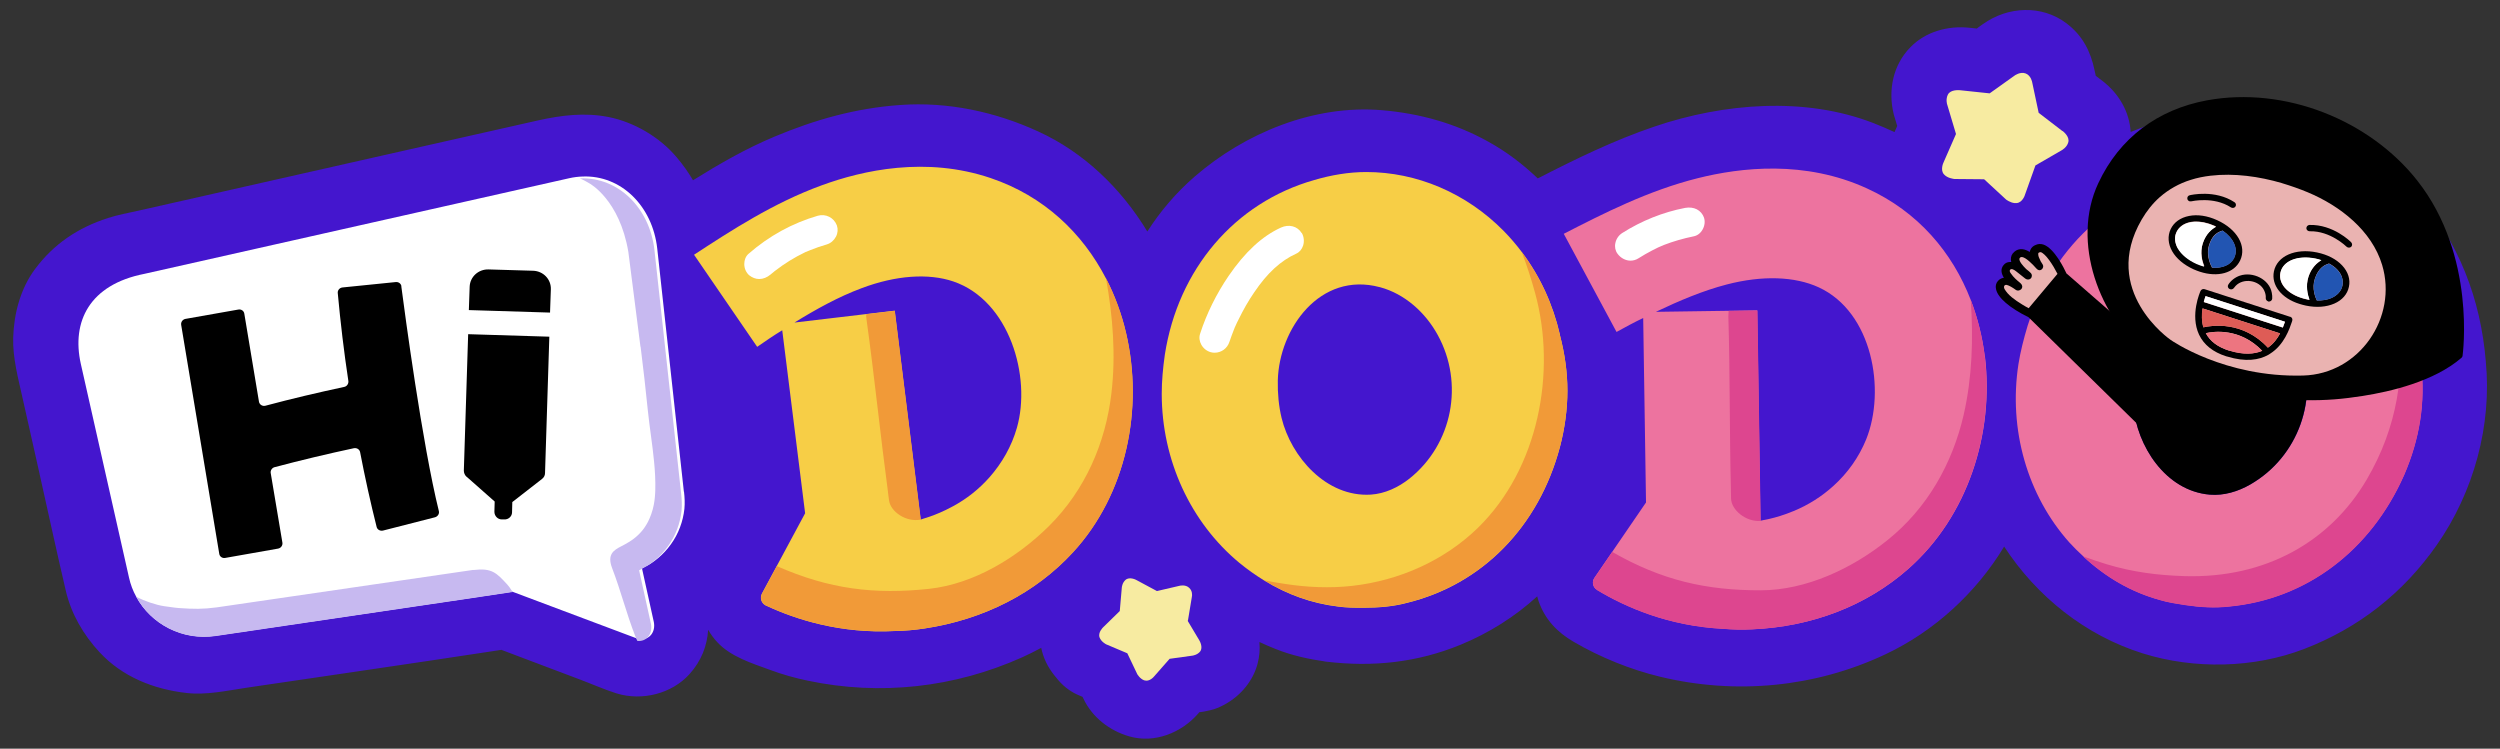 <svg width="187" height="56" viewBox="0 0 187 56" fill="none" xmlns="http://www.w3.org/2000/svg">
<rect x="0" y="0" width="187" height="56" fill="#333333" stroke="none"/>
<g clip-path="url(#clip0_562_5549)">
<path d="M185.938 27.03C185.553 22.353 183.913 18.093 180.795 14.508C178.285 11.629 174.61 9.434 170.824 8.679C166.947 7.905 162.989 8.391 159.375 9.871C159.284 8.371 158.504 7.011 157.269 6.058C157.097 5.929 156.935 5.8 156.763 5.671C156.733 5.532 156.702 5.392 156.672 5.253C156.378 3.843 155.781 2.662 154.576 1.748C152.714 0.338 150.183 0.477 148.33 1.798C148.178 1.907 148.016 2.016 147.865 2.135C147.682 2.116 147.49 2.096 147.308 2.076C145.708 1.907 144.038 2.364 142.904 3.526C141.568 4.886 141.214 6.793 141.659 8.58C141.71 8.769 141.77 8.967 141.831 9.156C141.862 9.245 141.882 9.335 141.912 9.424C141.882 9.484 141.862 9.543 141.831 9.603C141.791 9.702 141.75 9.791 141.71 9.881C141.193 9.643 140.667 9.414 140.131 9.206C134.988 7.21 128.934 7.716 123.792 9.454C120.755 10.477 117.87 11.887 115.025 13.346C113.922 12.294 112.707 11.36 111.32 10.596C108.85 9.216 106.177 8.481 103.363 8.242C98.291 7.815 93.118 9.95 89.363 13.207C87.966 14.419 86.791 15.799 85.82 17.318C83.876 14.111 81.092 11.4 77.65 9.831C74.421 8.352 70.888 7.597 67.314 7.855C63.984 8.093 60.937 8.957 57.89 10.238C55.764 11.132 53.78 12.274 51.836 13.485C51.492 12.89 51.097 12.334 50.601 11.748C49.346 10.258 47.422 9.126 45.499 8.749C43.707 8.401 41.996 8.62 40.245 9.007C37.38 9.652 34.525 10.298 31.66 10.943C24.554 12.552 17.458 14.151 10.351 15.759C9.602 15.928 8.812 16.067 8.084 16.306C5.826 17.03 4.014 18.252 2.617 20.129C1.524 21.598 1.038 23.475 0.987 25.272C0.947 26.772 1.352 28.261 1.676 29.721C2.07 31.469 2.455 33.206 2.85 34.954C3.538 38.032 4.206 41.121 4.925 44.199C5.33 45.927 6.241 47.486 7.446 48.787C9.146 50.624 11.495 51.557 13.955 51.835C15.433 52.004 16.941 51.666 18.399 51.448C24.574 50.534 30.759 49.641 36.925 48.697C37.117 48.667 37.309 48.638 37.502 48.608L43.312 50.802C44.244 51.15 45.175 51.567 46.116 51.865C48.02 52.451 50.247 51.895 51.573 50.425C52.474 49.422 52.889 48.31 52.97 47.108C53.162 47.446 53.395 47.764 53.668 48.052C54.67 49.124 56.24 49.611 57.596 50.107C58.507 50.445 59.449 50.713 60.41 50.912C65.867 52.064 71.414 51.428 76.466 49.164C76.952 48.946 77.417 48.707 77.883 48.459C78.045 49.233 78.359 49.869 78.855 50.505C79.3 51.071 79.675 51.468 80.353 51.845C80.475 51.915 80.606 51.964 80.738 52.024C80.819 52.054 80.89 52.093 80.971 52.123C80.991 52.173 81.011 52.212 81.041 52.262C81.699 53.652 82.985 54.655 84.473 55.082C86.366 55.628 88.381 54.804 89.616 53.384C89.646 53.344 89.677 53.315 89.707 53.275C89.808 53.265 89.899 53.245 89.99 53.235C90.102 53.215 90.213 53.206 90.324 53.186C90.243 53.196 90.152 53.206 90.071 53.215C90.618 53.126 91.073 53.007 91.721 52.63C92.845 51.984 93.726 50.912 94.06 49.67C94.212 49.114 94.252 48.558 94.202 48.022C94.586 48.201 94.981 48.37 95.376 48.529C96.631 49.035 97.886 49.303 99.202 49.492C102.675 49.909 106.015 49.561 109.265 48.221C111.36 47.357 113.314 46.135 114.984 44.606C115.015 44.725 115.045 44.844 115.086 44.964C115.562 46.324 116.462 47.287 117.718 48.012C119.712 49.174 121.939 50.078 124.197 50.624C129.845 51.984 135.767 51.418 141.001 48.956C144.686 47.228 147.824 44.338 149.91 40.882C152.339 44.606 155.973 47.526 160.286 48.876C164.133 50.078 168.597 49.988 172.363 48.538C176.473 46.95 179.773 44.338 182.273 40.763C185.037 36.811 186.404 31.816 185.938 27.04V27.03Z" fill="#4416CE"/>
<path d="M100.103 49.638C99.801 49.598 99.509 49.559 99.217 49.51C99.127 49.5 99.036 49.49 98.945 49.48C99.338 49.529 99.721 49.578 100.103 49.638Z" fill="#4416CE"/>
<path d="M116.689 25.051C116.155 22.738 115.198 20.672 113.839 18.861C113.416 18.3 112.963 17.769 112.469 17.267C109.659 14.423 105.953 12.868 102.196 12.868C100.887 12.868 99.568 13.094 98.299 13.468C92.337 15.161 88.117 20.16 87.13 26.527C86.989 27.53 86.898 28.495 86.898 29.459C86.898 34.409 89.054 39.083 92.719 42.114C93.324 42.606 93.938 43.039 94.563 43.423C96.285 44.476 98.118 45.135 100.082 45.371C100.696 45.46 101.3 45.46 102.005 45.46C103.133 45.46 104.211 45.371 105.238 45.096C110.868 43.718 115.088 39.408 116.679 33.454C117.051 32.037 117.243 30.61 117.243 29.233C117.243 27.855 117.051 26.487 116.679 25.06L116.689 25.051ZM103.214 21.479C105.087 21.98 106.628 23.387 107.544 25.06C109.518 28.652 108.672 33.218 105.419 35.806C104.593 36.456 103.596 36.928 102.539 36.997C99.205 37.204 96.567 34.163 95.862 31.26C95.65 30.374 95.56 29.43 95.58 28.455C95.68 24.578 98.742 20.288 103.204 21.479H103.214Z" fill="#F7CE46"/>
<path d="M102.005 45.447C103.133 45.447 104.211 45.358 105.238 45.083C110.868 43.705 115.087 39.395 116.679 33.441C117.051 32.025 117.243 30.598 117.243 29.22C117.243 27.842 117.051 26.474 116.679 25.048C116.145 22.735 115.188 20.669 113.829 18.858C114.211 19.862 114.544 20.885 114.826 21.918C116.447 27.832 115.077 35.046 110.566 39.464C108.048 41.924 104.664 43.43 101.139 43.823C99.467 44.01 97.775 43.932 96.114 43.676C95.61 43.597 95.086 43.518 94.562 43.41C96.285 44.463 98.118 45.122 100.081 45.358C100.696 45.447 101.3 45.447 102.005 45.447Z" fill="#F19A38"/>
<path d="M181.113 27.243C180.912 24.606 180.156 22.185 178.847 20.02C178.626 19.646 178.384 19.282 178.132 18.918C175.786 15.7 172.361 13.614 168.645 13.063C167.346 12.876 166.017 12.905 164.707 13.082C158.554 13.889 153.619 18.209 151.665 24.37C151.373 25.344 151.131 26.289 150.98 27.233C150.225 32.124 151.645 37.064 154.797 40.587C155.12 40.941 155.462 41.276 155.804 41.591C157.506 43.175 159.42 44.287 161.585 44.877C162.169 45.054 162.774 45.143 163.469 45.251C164.586 45.419 165.664 45.478 166.722 45.36C172.502 44.818 177.326 41.177 179.824 35.519C180.408 34.171 180.811 32.793 181.022 31.435C181.234 30.077 181.254 28.69 181.103 27.233L181.113 27.243ZM159.732 27.538C160.427 23.72 164.113 19.922 168.333 21.752C170.105 22.52 171.415 24.134 172.069 25.924C173.479 29.762 171.938 34.151 168.323 36.237C167.406 36.759 166.349 37.084 165.301 36.995C161.978 36.719 159.823 33.315 159.581 30.353C159.501 29.447 159.561 28.503 159.732 27.538Z" fill="#ED739F"/>
<path d="M163.479 45.269C164.597 45.436 165.674 45.495 166.732 45.377C172.513 44.836 177.337 41.195 179.834 35.536C180.419 34.188 180.821 32.811 181.033 31.453C181.244 30.095 181.264 28.707 181.113 27.251C180.912 24.613 180.157 22.193 178.847 20.028C179.099 21.149 179.28 22.291 179.411 23.433C179.925 27.91 179.341 31.925 177.025 35.881C174.295 40.516 169.461 43.271 163.418 43.094C161.414 43.035 159.501 42.789 157.587 42.208C157.013 42.031 156.409 41.834 155.805 41.608C157.507 43.192 159.42 44.304 161.586 44.895C162.17 45.072 162.774 45.16 163.469 45.269H163.479Z" fill="#DD468F"/>
<path d="M148.461 26.641C148.28 25.195 147.927 23.777 147.414 22.439C146.044 18.887 143.476 15.836 139.649 14.094C135.016 11.969 130.222 12.52 127 13.327C123.293 14.252 119.92 15.974 116.969 17.489L120.917 24.83C121.581 24.466 122.246 24.102 122.911 23.787L123.122 37.584L120.745 41.057L119.265 43.222C119.053 43.527 119.144 43.941 119.466 44.128C121.601 45.417 124.824 46.824 128.883 47.031C129.618 47.09 130.343 47.109 131.078 47.07C135.55 46.873 139.619 45.309 142.751 42.543C147.202 38.617 149.176 32.398 148.471 26.631L148.461 26.641ZM123.857 23.325C125.62 22.488 127.382 21.741 129.165 21.278C131.814 20.589 134.251 20.668 136.043 21.494C140.072 23.354 141.069 29.2 139.588 32.87C139.045 34.199 138.209 35.38 137.141 36.344C136.275 37.131 135.268 37.771 134.17 38.223C132.71 38.834 131.683 38.922 131.683 38.952C131.683 38.981 131.441 23.216 131.441 23.216L129.286 23.246L123.847 23.325H123.857Z" fill="#ED739F"/>
<path d="M119.454 44.136C121.589 45.425 124.812 46.832 128.871 47.039C129.606 47.098 130.331 47.117 131.066 47.078C135.538 46.881 139.606 45.316 142.738 42.551C147.19 38.625 149.164 32.406 148.459 26.639C148.278 25.193 147.925 23.776 147.411 22.437C147.613 25.33 147.522 28.233 146.878 31.048C146.042 34.659 144.169 38.015 141.177 40.406C138.549 42.522 135.105 44.145 131.721 44.155C127.642 44.165 124.308 43.417 120.592 41.282L119.263 43.221C119.051 43.526 119.142 43.939 119.464 44.126L119.454 44.136Z" fill="#DD468F"/>
<path d="M131.698 38.965L131.457 23.229L129.301 23.259C129.291 23.397 129.281 23.535 129.281 23.672C129.412 28.002 129.362 32.322 129.473 36.642C129.473 36.642 129.473 36.652 129.473 36.662C129.473 36.691 129.473 36.721 129.473 36.75C129.473 36.928 129.473 37.105 129.483 37.292C129.503 38.138 130.58 39.053 131.698 38.965Z" fill="#DD468F"/>
<path d="M84.222 24.891C83.89 23.474 83.386 22.106 82.722 20.817C80.969 17.432 78.089 14.667 74.101 13.319C69.267 11.685 64.553 12.728 61.441 13.87C57.856 15.178 54.684 17.245 51.914 19.055L56.637 25.944C57.262 25.511 57.876 25.088 58.511 24.704L60.223 38.392L58.229 42.102L56.99 44.405C56.819 44.73 56.95 45.123 57.282 45.29C59.548 46.353 62.902 47.416 66.96 47.2C67.695 47.19 68.421 47.121 69.146 47.013C73.567 46.343 77.444 44.375 80.264 41.305C84.273 36.946 85.552 30.549 84.222 24.891ZM59.397 24.143C61.059 23.12 62.73 22.195 64.453 21.555C67.011 20.591 69.448 20.423 71.311 21.053C75.521 22.49 77.152 28.188 76.065 31.996C75.672 33.373 74.957 34.633 74.01 35.706C73.235 36.581 72.308 37.32 71.261 37.88C69.871 38.638 68.864 38.835 68.864 38.865C68.864 38.894 66.92 23.238 66.92 23.238L64.775 23.494L59.377 24.133L59.397 24.143Z" fill="#F7CE46"/>
<path d="M57.289 45.286C59.555 46.349 62.909 47.412 66.968 47.195C67.703 47.185 68.428 47.116 69.153 47.008C73.574 46.339 77.452 44.371 80.272 41.301C84.28 36.941 85.559 30.545 84.229 24.887C83.897 23.47 83.394 22.102 82.729 20.813C83.243 23.666 83.474 26.559 83.132 29.433C82.699 33.113 81.188 36.636 78.479 39.333C76.092 41.704 72.849 43.682 69.485 44.046C65.427 44.479 62.033 44.076 58.105 42.344L56.997 44.41C56.826 44.735 56.957 45.129 57.289 45.296V45.286Z" fill="#F19A38"/>
<path d="M68.878 38.875L66.934 23.248L64.789 23.504C64.789 23.642 64.789 23.78 64.819 23.918C65.413 28.208 65.847 32.508 66.421 36.799C66.421 36.799 66.421 36.809 66.421 36.819C66.421 36.848 66.421 36.877 66.431 36.907C66.451 37.084 66.471 37.261 66.501 37.438C66.622 38.285 67.78 39.082 68.878 38.865V38.875Z" fill="#F19A38"/>
<path d="M97.361 17.428C97.049 16.916 96.414 16.749 95.81 17.025C94.41 17.664 93.131 18.845 91.902 20.636C90.996 21.965 90.251 23.46 89.767 24.966C89.677 25.232 89.717 25.527 89.858 25.783C90.009 26.058 90.271 26.265 90.563 26.344C90.663 26.373 90.764 26.383 90.855 26.383C91.348 26.383 91.802 26.068 91.963 25.566C92.063 25.271 92.174 24.966 92.295 24.661C92.315 24.602 92.345 24.543 92.365 24.484L92.416 24.375C92.486 24.218 92.557 24.061 92.637 23.913C92.99 23.185 93.383 22.496 93.816 21.866C94.793 20.42 95.79 19.505 96.958 18.973C97.2 18.865 97.381 18.648 97.472 18.373C97.572 18.058 97.532 17.704 97.381 17.438L97.361 17.428Z" fill="white"/>
<path d="M62.601 16.866C62.379 16.275 61.765 15.97 61.171 16.137C59.277 16.689 57.525 17.643 55.984 18.991C55.783 19.168 55.672 19.444 55.672 19.749C55.672 20.084 55.813 20.389 56.034 20.585C56.266 20.772 56.528 20.871 56.79 20.871C57.082 20.871 57.374 20.753 57.636 20.536L57.706 20.477C57.757 20.428 57.817 20.379 57.877 20.339C57.877 20.339 57.898 20.32 57.908 20.31L57.998 20.241C58.169 20.113 58.341 19.985 58.522 19.857C58.874 19.611 59.247 19.385 59.62 19.178C59.811 19.08 60.002 18.981 60.194 18.883L60.294 18.834C60.294 18.834 60.305 18.834 60.315 18.834L60.405 18.794C60.476 18.765 60.546 18.735 60.617 18.706C60.999 18.548 61.412 18.411 61.846 18.283C62.138 18.194 62.379 17.987 62.53 17.702C62.671 17.436 62.691 17.131 62.601 16.875V16.866Z" fill="white"/>
<path d="M127.465 16.289C127.253 15.709 126.709 15.433 126.045 15.551C124.403 15.866 122.781 16.516 121.341 17.431C121.079 17.598 120.888 17.874 120.828 18.189C120.767 18.474 120.828 18.759 120.989 18.976C121.231 19.31 121.603 19.497 121.966 19.497C122.167 19.497 122.379 19.438 122.56 19.32C122.902 19.104 123.245 18.907 123.587 18.73L123.648 18.7C123.779 18.631 123.909 18.562 124.04 18.503C124.081 18.484 124.131 18.464 124.201 18.435C124.282 18.395 124.373 18.366 124.453 18.326C125.168 18.051 125.914 17.834 126.689 17.677C126.951 17.628 127.193 17.451 127.344 17.185C127.515 16.899 127.555 16.545 127.454 16.27L127.465 16.289Z" fill="white"/>
<path d="M154.274 9.807L152.492 8.439L152.008 6.156C152.008 6.156 151.928 5.655 151.525 5.497C151.122 5.34 150.699 5.645 150.689 5.655L148.826 6.983L146.59 6.747C146.519 6.747 145.905 6.688 145.704 7.072C145.522 7.426 145.643 7.819 145.653 7.829L146.308 10.024L145.381 12.139C145.351 12.198 145.119 12.73 145.412 13.045C145.673 13.34 146.147 13.379 146.187 13.389L148.413 13.409L150.054 14.924C150.054 14.924 150.346 15.151 150.679 15.19C150.729 15.19 150.789 15.19 150.84 15.19C151.273 15.161 151.464 14.609 151.474 14.55L152.25 12.376L154.224 11.234C154.224 11.234 154.606 11.027 154.707 10.644C154.828 10.23 154.345 9.847 154.284 9.797L154.274 9.807Z" fill="#F7EBA1"/>
<path d="M88.855 46.435L89.147 44.673C89.188 44.516 89.188 44.191 88.956 43.975C88.684 43.709 88.271 43.807 88.231 43.817L86.539 44.211L85.018 43.394C84.968 43.364 84.495 43.118 84.192 43.374C83.941 43.591 83.91 43.935 83.91 43.965L83.759 45.706L82.51 46.927C82.51 46.927 82.108 47.31 82.249 47.684C82.37 47.999 82.702 48.176 82.742 48.196L84.323 48.865L85.069 50.43C85.069 50.43 85.27 50.774 85.572 50.883C85.582 50.883 85.592 50.883 85.602 50.892C85.975 51.011 86.297 50.637 86.328 50.597L87.486 49.279L89.198 49.042C89.198 49.042 89.57 48.993 89.772 48.728C90.004 48.422 89.742 47.95 89.711 47.901L88.825 46.415L88.855 46.435Z" fill="#F7EBA1"/>
<path d="M51.154 36.782L49.16 18.577C48.807 15.418 46.461 13.086 43.58 13.204C43.248 13.214 42.916 13.253 42.573 13.332L10.789 20.486C6.69 21.293 5.34 24.058 6.045 27.217L9.651 43.208C9.761 43.71 9.943 44.192 10.184 44.625C11.292 46.681 13.649 47.921 16.116 47.557L35.272 44.723L38.333 44.261L47.659 47.764C47.74 47.794 47.81 47.803 47.891 47.803C48.576 47.872 49.049 47.282 48.908 46.534C48.908 46.534 48.022 42.529 48.022 42.519C48.022 42.509 48.586 42.204 48.646 42.175C48.847 42.047 49.039 41.899 49.22 41.751C49.583 41.446 49.915 41.092 50.187 40.708C50.751 39.931 51.093 39.006 51.194 38.061C51.234 37.628 51.214 37.205 51.164 36.782H51.154Z" fill="white"/>
<path d="M30.017 21.413C30.279 23.401 31.578 33.182 32.827 38.23C32.877 38.427 32.746 38.634 32.535 38.693L28.648 39.687C28.436 39.736 28.225 39.618 28.174 39.421C27.711 37.581 27.298 35.701 26.936 33.822C26.895 33.615 26.694 33.487 26.472 33.526C24.488 33.95 22.514 34.422 20.54 34.944C20.349 34.993 20.218 35.19 20.248 35.377L21.124 40.592C21.155 40.799 21.014 40.995 20.802 41.035L16.844 41.733C16.633 41.773 16.431 41.635 16.401 41.428L13.551 24.296C13.521 24.089 13.662 23.892 13.873 23.853L17.831 23.154C18.043 23.115 18.244 23.253 18.274 23.46L19.372 30.053C19.412 30.269 19.634 30.407 19.855 30.348C21.809 29.826 23.773 29.364 25.747 28.941C25.948 28.901 26.079 28.705 26.059 28.508C25.727 26.313 25.465 24.109 25.264 21.915C25.244 21.708 25.405 21.521 25.626 21.501L29.604 21.098C29.816 21.078 29.997 21.216 30.027 21.413H30.017Z" fill="black"/>
<path d="M41.204 21.629C41.224 20.891 40.64 20.281 39.884 20.252L36.541 20.153C35.785 20.134 35.161 20.704 35.131 21.442L35.07 23.194L41.143 23.381L41.204 21.629Z" fill="black"/>
<path d="M34.897 35.654L37.002 37.514L36.981 38.282C36.981 38.587 37.223 38.853 37.535 38.853H37.717C38.029 38.872 38.301 38.626 38.301 38.321L38.321 37.554L40.547 35.822C40.688 35.714 40.768 35.556 40.768 35.389L41.09 25.184L35.018 24.997L34.695 35.202C34.695 35.369 34.766 35.536 34.887 35.654H34.897Z" fill="black"/>
<path d="M35.403 42.628L16.208 45.432C15.181 45.57 14.476 45.56 13.368 45.481C13.368 45.481 13.096 45.452 13.086 45.452C12.824 45.422 12.552 45.383 12.29 45.344C11.666 45.255 10.82 44.96 10.195 44.645C11.303 46.702 13.66 47.941 16.127 47.577L35.282 44.743L38.344 44.281C38.143 43.966 38.082 43.877 37.951 43.73C37.136 42.844 36.793 42.47 35.413 42.637L35.403 42.628Z" fill="#C7B9F0"/>
<path d="M47.917 25.931C48.118 27.535 48.3 29.129 48.461 30.733C48.592 31.993 48.803 33.252 48.924 34.522C48.995 35.24 49.035 35.959 49.015 36.677C49.015 36.844 48.995 37.011 48.985 37.179C48.954 37.533 48.884 37.976 48.713 38.458C48.642 38.665 48.552 38.861 48.471 39.029C48.401 39.157 48.33 39.285 48.249 39.403C48.129 39.59 47.957 39.806 47.716 40.032C47.474 40.259 47.242 40.426 47.041 40.544C46.849 40.662 46.658 40.77 46.457 40.869C45.903 41.154 45.399 41.469 45.782 42.483C46.457 44.244 46.84 45.848 47.524 47.6C47.565 47.718 47.615 47.826 47.675 47.944C48.36 48.013 48.834 47.423 48.693 46.675C48.693 46.675 47.806 42.67 47.806 42.66C47.806 42.65 48.37 42.345 48.431 42.316C48.632 42.188 48.824 42.04 49.005 41.892C49.367 41.587 49.7 41.233 49.972 40.849C50.536 40.072 50.878 39.147 50.979 38.202C51.019 37.769 50.999 37.346 50.949 36.923L48.954 18.718C48.602 15.559 46.255 13.227 43.375 13.345C43.687 13.473 43.868 13.591 44.11 13.729C44.11 13.729 46.346 14.939 47.001 18.846L47.907 25.941L47.917 25.931Z" fill="#C7B9F0"/>
<path d="M165.295 37.001C166.352 37.089 167.41 36.764 168.316 36.243C171.932 34.167 173.462 29.778 172.063 25.93C171.408 24.139 170.099 22.525 168.326 21.758C164.106 19.927 160.42 23.726 159.725 27.544C159.554 28.508 159.494 29.453 159.574 30.358C159.826 33.33 161.971 36.725 165.295 37.001Z" fill="black"/>
<path d="M161.976 26.909L154.553 20.434C154.553 20.434 154.553 20.424 154.553 20.414C154.412 20.099 153.647 18.544 152.831 18.288C152.63 18.229 152.438 18.239 152.257 18.328C152.126 18.377 151.955 18.485 151.874 18.692C151.854 18.741 151.834 18.79 151.824 18.849C151.653 18.741 151.471 18.662 151.29 18.643C151.059 18.613 150.837 18.682 150.666 18.84C150.484 18.997 150.404 19.194 150.414 19.42C150.414 19.479 150.424 19.538 150.444 19.597C150.404 19.597 150.364 19.597 150.323 19.597C150.132 19.607 149.981 19.686 149.87 19.824C149.618 20.129 149.699 20.463 149.89 20.778C149.729 20.798 149.578 20.867 149.447 21.014C149.296 21.182 149.246 21.398 149.306 21.644C149.447 22.284 150.323 23.032 151.713 23.72C151.713 23.72 151.713 23.72 151.723 23.72L159.911 31.75C159.911 31.75 159.982 31.809 160.022 31.819C160.062 31.829 160.102 31.829 160.133 31.819C160.213 31.809 160.284 31.75 160.324 31.681L162.056 27.224C162.107 27.125 162.076 26.997 161.986 26.928L161.976 26.909Z" fill="black"/>
<path d="M172.334 29.934C174.036 29.963 175.255 29.845 176.715 29.619C178.85 29.285 182.073 28.527 184.117 26.765C184.158 26.726 184.188 26.687 184.198 26.628C184.208 26.549 185.245 19.129 180.814 13.51C177.239 8.974 170.904 6.435 165.073 7.507C161.407 8.186 158.537 10.312 156.956 13.697C154.881 18.106 157.056 23.823 160.632 26.598C162.223 27.828 163.895 28.438 165.869 29.029C166.886 29.334 169.252 29.865 172.324 29.924L172.334 29.934Z" fill="black"/>
<path d="M170.714 13.704C168.971 13.193 167.118 12.937 165.346 13.143C164.842 13.203 164.339 13.301 163.855 13.458C162.999 13.724 162.213 14.167 161.549 14.748C161.005 15.23 160.562 15.8 160.199 16.42C157.087 21.764 162.314 25.395 162.365 25.424C162.405 25.454 166.393 28.249 172.264 28.091C176.504 27.983 179.355 23.722 178.186 19.825C177.411 17.247 175.044 15.397 172.617 14.383C172.003 14.127 171.358 13.901 170.703 13.704H170.714Z" fill="#EAB3B1"/>
<path d="M152.651 18.872C152.601 18.852 152.541 18.872 152.5 18.901C152.46 18.931 152.45 18.98 152.46 19.029C152.46 19.098 152.48 19.157 152.5 19.226C152.541 19.334 152.591 19.442 152.641 19.541C152.682 19.619 152.732 19.698 152.782 19.767C152.873 19.905 152.833 20.082 152.692 20.171C152.551 20.259 152.42 20.2 152.309 20.072C152.037 19.757 151.544 19.265 151.252 19.226C151.191 19.226 151.151 19.226 151.111 19.265C151.06 19.305 151.05 19.344 151.05 19.383C151.05 19.58 151.312 19.885 151.564 20.131C151.725 20.249 151.836 20.358 151.886 20.407C152.007 20.515 152.017 20.702 151.906 20.82C151.795 20.938 151.624 20.938 151.493 20.84C151.252 20.663 151.04 20.466 150.798 20.289C150.718 20.23 150.637 20.171 150.547 20.141C150.486 20.121 150.426 20.121 150.375 20.161C150.275 20.249 150.355 20.377 150.416 20.456C150.607 20.741 150.859 20.958 151.121 21.174L151.161 21.214C151.282 21.322 151.302 21.499 151.191 21.627C151.08 21.745 150.899 21.775 150.758 21.666C150.557 21.519 150.285 21.351 150.103 21.312C150.013 21.292 149.922 21.332 149.902 21.43C149.892 21.499 149.902 21.568 149.942 21.627C150.003 21.735 150.083 21.834 150.164 21.932C150.365 22.158 150.607 22.345 150.849 22.513C150.98 22.601 151.121 22.69 151.262 22.778C151.342 22.828 151.423 22.867 151.493 22.916C151.513 22.926 151.735 23.054 151.745 23.054L153.9 20.485C153.568 19.826 153.014 18.97 152.631 18.852L152.651 18.872Z" fill="#EAB3B1"/>
<path opacity="0.25" d="M177.197 24.126C177.6 25.297 176.744 26.596 175.284 27.039C173.823 27.472 172.323 26.881 171.92 25.71C171.517 24.539 172.373 23.241 173.833 22.798C175.294 22.365 176.794 22.955 177.197 24.126Z" fill="url(#paint0_radial_562_5549)"/>
<path opacity="0.25" d="M160.517 18.477C159.41 19.077 159.138 20.602 159.903 21.881C160.668 23.161 162.189 23.712 163.297 23.121C164.405 22.521 164.677 20.996 163.911 19.716C163.146 18.437 161.625 17.886 160.517 18.477Z" fill="url(#paint1_radial_562_5549)"/>
<path d="M163.777 15.057C163.697 15.028 163.636 14.969 163.616 14.89C163.586 14.762 163.657 14.634 163.788 14.605C163.868 14.585 165.671 14.162 167.141 15.126C167.252 15.195 167.282 15.343 167.212 15.451C167.141 15.559 166.98 15.589 166.869 15.51C165.58 14.674 163.929 15.057 163.918 15.057C163.868 15.067 163.828 15.057 163.777 15.057Z" fill="black"/>
<path d="M175.618 18.509C175.618 18.509 175.547 18.479 175.517 18.45C175.507 18.44 174.308 17.259 172.767 17.299C172.636 17.299 172.516 17.2 172.516 17.072C172.516 16.944 172.616 16.836 172.747 16.826C174.52 16.777 175.819 18.066 175.869 18.125C175.96 18.224 175.96 18.371 175.869 18.46C175.799 18.519 175.708 18.538 175.618 18.509Z" fill="black"/>
<path d="M171.3 23.698L164.904 21.631C164.784 21.592 164.653 21.651 164.602 21.759C164.572 21.828 163.797 23.56 164.491 25.036C164.854 25.794 165.529 26.335 166.516 26.65C166.546 26.65 166.566 26.67 166.596 26.67C167.986 27.093 168.973 26.935 169.688 26.532L169.809 26.453C170.856 25.794 171.259 24.593 171.441 24.052L171.461 23.983C171.501 23.855 171.431 23.727 171.3 23.688V23.698ZM166.737 26.227C165.891 25.961 165.307 25.528 164.995 24.918C165.589 24.78 167.553 24.515 169.215 26.237C168.621 26.492 167.825 26.552 166.737 26.217V26.227ZM169.648 26.01C167.765 23.983 165.428 24.337 164.814 24.485C164.673 24.003 164.693 23.501 164.753 23.068L170.554 24.938C170.343 25.331 170.061 25.715 169.648 26V26.01ZM170.917 24.072C170.867 24.2 170.816 24.357 170.756 24.505L164.844 22.596C164.894 22.419 164.945 22.261 164.975 22.153L170.917 24.072Z" fill="black"/>
<path d="M170.755 24.497C170.816 24.339 170.876 24.191 170.917 24.064L164.975 22.145C164.934 22.253 164.884 22.41 164.844 22.587L170.755 24.497Z" fill="white"/>
<path d="M169.64 26.001C170.053 25.715 170.345 25.322 170.547 24.938L164.746 23.068C164.675 23.501 164.665 23.993 164.806 24.485C165.43 24.338 167.757 23.983 169.64 26.011V26.001Z" fill="#DE5C56"/>
<path d="M164.992 24.916C165.314 25.527 165.899 25.96 166.735 26.225C167.812 26.56 168.608 26.501 169.212 26.245C167.55 24.523 165.586 24.789 164.992 24.926V24.916Z" fill="#ED7580"/>
<path d="M169.649 22.537C169.548 22.508 169.468 22.399 169.478 22.291C169.498 22.095 169.438 21.888 169.357 21.721C168.994 20.953 167.806 20.766 167.222 21.386C167.182 21.435 167.141 21.484 167.101 21.534C167.031 21.642 166.88 21.681 166.759 21.612C166.638 21.543 166.608 21.396 166.678 21.288C166.869 20.983 167.192 20.736 167.544 20.618C168.511 20.294 169.75 20.884 169.931 21.907C169.961 22.055 169.971 22.203 169.961 22.34C169.951 22.468 169.83 22.567 169.699 22.557C169.679 22.557 169.659 22.557 169.639 22.547L169.649 22.537Z" fill="black"/>
<path d="M165.842 16.469C165.106 16.134 164.371 16.026 163.737 16.154C163.092 16.282 162.609 16.626 162.367 17.138C162.125 17.649 162.166 18.24 162.478 18.791C162.79 19.342 163.354 19.814 164.089 20.149C164.25 20.218 164.401 20.277 164.553 20.326C165.882 20.759 167.111 20.434 167.564 19.48C168.067 18.417 167.342 17.148 165.842 16.469ZM162.901 18.565C162.659 18.142 162.629 17.709 162.81 17.335C162.992 16.961 163.354 16.705 163.837 16.606C164.25 16.528 164.734 16.567 165.227 16.724C165.368 16.774 165.499 16.823 165.64 16.882C165.681 16.902 165.721 16.921 165.761 16.941C165.459 17.108 165.006 17.462 164.774 18.171C164.542 18.88 164.734 19.539 164.885 19.903C164.694 19.854 164.492 19.785 164.301 19.696C163.666 19.411 163.173 19.008 162.911 18.545L162.901 18.565ZM165.449 19.991C165.449 19.991 164.965 19.185 165.237 18.328C165.318 18.092 165.419 17.856 165.58 17.659C165.751 17.453 165.983 17.325 166.244 17.246C167.06 17.817 167.433 18.604 167.111 19.273C166.849 19.824 166.214 20.08 165.449 20.021C165.449 20.011 165.449 20.001 165.439 19.991H165.449Z" fill="black"/>
<path d="M164.773 18.198C165.004 17.489 165.457 17.135 165.76 16.968C165.719 16.948 165.679 16.928 165.639 16.909C165.498 16.85 165.367 16.791 165.226 16.751C164.732 16.594 164.249 16.545 163.836 16.633C163.353 16.722 162.99 16.988 162.809 17.361C162.627 17.735 162.668 18.168 162.899 18.591C163.161 19.044 163.655 19.457 164.289 19.743C164.491 19.831 164.682 19.9 164.873 19.95C164.722 19.585 164.541 18.926 164.763 18.218L164.773 18.198Z" fill="white"/>
<path d="M167.129 19.279C167.452 18.61 167.079 17.823 166.263 17.252C166.001 17.331 165.77 17.459 165.598 17.666C165.437 17.863 165.327 18.089 165.256 18.335C164.984 19.191 165.457 19.988 165.467 19.998C165.467 19.998 165.468 20.018 165.478 20.027C166.243 20.087 166.867 19.831 167.139 19.279H167.129Z" fill="#2255B2"/>
<path d="M175.195 19.857C174.752 19.384 174.108 19.05 173.312 18.883C171.691 18.548 170.331 19.148 170.089 20.299C169.878 21.333 170.653 22.307 171.993 22.73C172.144 22.779 172.305 22.819 172.476 22.858C173.272 23.025 174.007 22.966 174.601 22.71C175.195 22.455 175.588 22.002 175.699 21.451C175.82 20.9 175.638 20.329 175.195 19.857ZM172.577 22.405C171.237 22.13 170.391 21.293 170.573 20.408C170.754 19.522 171.872 19.079 173.211 19.355C173.362 19.384 173.503 19.424 173.634 19.473C173.332 19.65 172.899 20.014 172.667 20.713C172.446 21.412 172.597 22.051 172.748 22.435C172.688 22.435 172.627 22.425 172.577 22.405ZM173.151 20.851C173.423 19.994 173.957 19.808 174.027 19.778C174.087 19.748 174.118 19.739 174.208 19.709C174.45 19.837 174.672 19.994 174.833 20.172C175.165 20.526 175.296 20.949 175.215 21.352C175.135 21.756 174.833 22.09 174.39 22.287C174.077 22.425 173.705 22.484 173.302 22.474C173.191 22.258 172.909 21.579 173.151 20.851Z" fill="black"/>
<path d="M172.674 20.697C172.896 19.998 173.339 19.634 173.641 19.457C173.5 19.408 173.359 19.368 173.218 19.339C171.868 19.063 170.761 19.506 170.579 20.392C170.398 21.277 171.234 22.114 172.583 22.389C172.644 22.399 172.704 22.409 172.755 22.419C172.614 22.035 172.453 21.395 172.674 20.697Z" fill="white"/>
<path d="M174.833 20.183C174.662 20.006 174.451 19.848 174.209 19.72C174.118 19.76 174.078 19.77 174.028 19.789C173.957 19.819 173.423 20.006 173.152 20.862C172.92 21.59 173.202 22.269 173.303 22.485C173.705 22.485 174.078 22.436 174.39 22.299C174.833 22.102 175.136 21.767 175.216 21.364C175.297 20.96 175.166 20.537 174.833 20.183Z" fill="#2255B2"/>
</g>
<defs>
<radialGradient id="paint0_radial_562_5549" cx="0" cy="0" r="1" gradientUnits="userSpaceOnUse" gradientTransform="translate(185.017 20.957) rotate(-16.721) scale(2.752 2.242)">
<stop stop-color="#D32E5B" stop-opacity="0.8"/>
<stop offset="0.14" stop-color="#D32E5C" stop-opacity="0.78"/>
<stop offset="0.27" stop-color="#D32E5F" stop-opacity="0.73"/>
<stop offset="0.38" stop-color="#D32E66" stop-opacity="0.65"/>
<stop offset="0.49" stop-color="#D32F6E" stop-opacity="0.53"/>
<stop offset="0.54" stop-color="#D33073" stop-opacity="0.47"/>
<stop offset="0.57" stop-color="#D3346F" stop-opacity="0.43"/>
<stop offset="0.76" stop-color="#D54D5A" stop-opacity="0.2"/>
<stop offset="0.91" stop-color="#D75D4C" stop-opacity="0.05"/>
<stop offset="1" stop-color="#D86348" stop-opacity="0"/>
</radialGradient>
<radialGradient id="paint1_radial_562_5549" cx="0" cy="0" r="1" gradientUnits="userSpaceOnUse" gradientTransform="translate(177.691 45.15) rotate(-120.932) scale(2.71 2.276)">
<stop stop-color="#D32E5B" stop-opacity="0.8"/>
<stop offset="0.14" stop-color="#D32E5C" stop-opacity="0.78"/>
<stop offset="0.27" stop-color="#D32E5F" stop-opacity="0.73"/>
<stop offset="0.38" stop-color="#D32E66" stop-opacity="0.65"/>
<stop offset="0.49" stop-color="#D32F6E" stop-opacity="0.53"/>
<stop offset="0.54" stop-color="#D33073" stop-opacity="0.47"/>
<stop offset="0.57" stop-color="#D3346F" stop-opacity="0.43"/>
<stop offset="0.76" stop-color="#D54D5A" stop-opacity="0.2"/>
<stop offset="0.91" stop-color="#D75D4C" stop-opacity="0.05"/>
<stop offset="1" stop-color="#D86348" stop-opacity="0"/>
</radialGradient>
<clipPath id="clip0_562_5549">
<rect width="185.043" height="54.505" fill="white" transform="translate(0.984 0.748)"/>
</clipPath>
</defs>
</svg>
